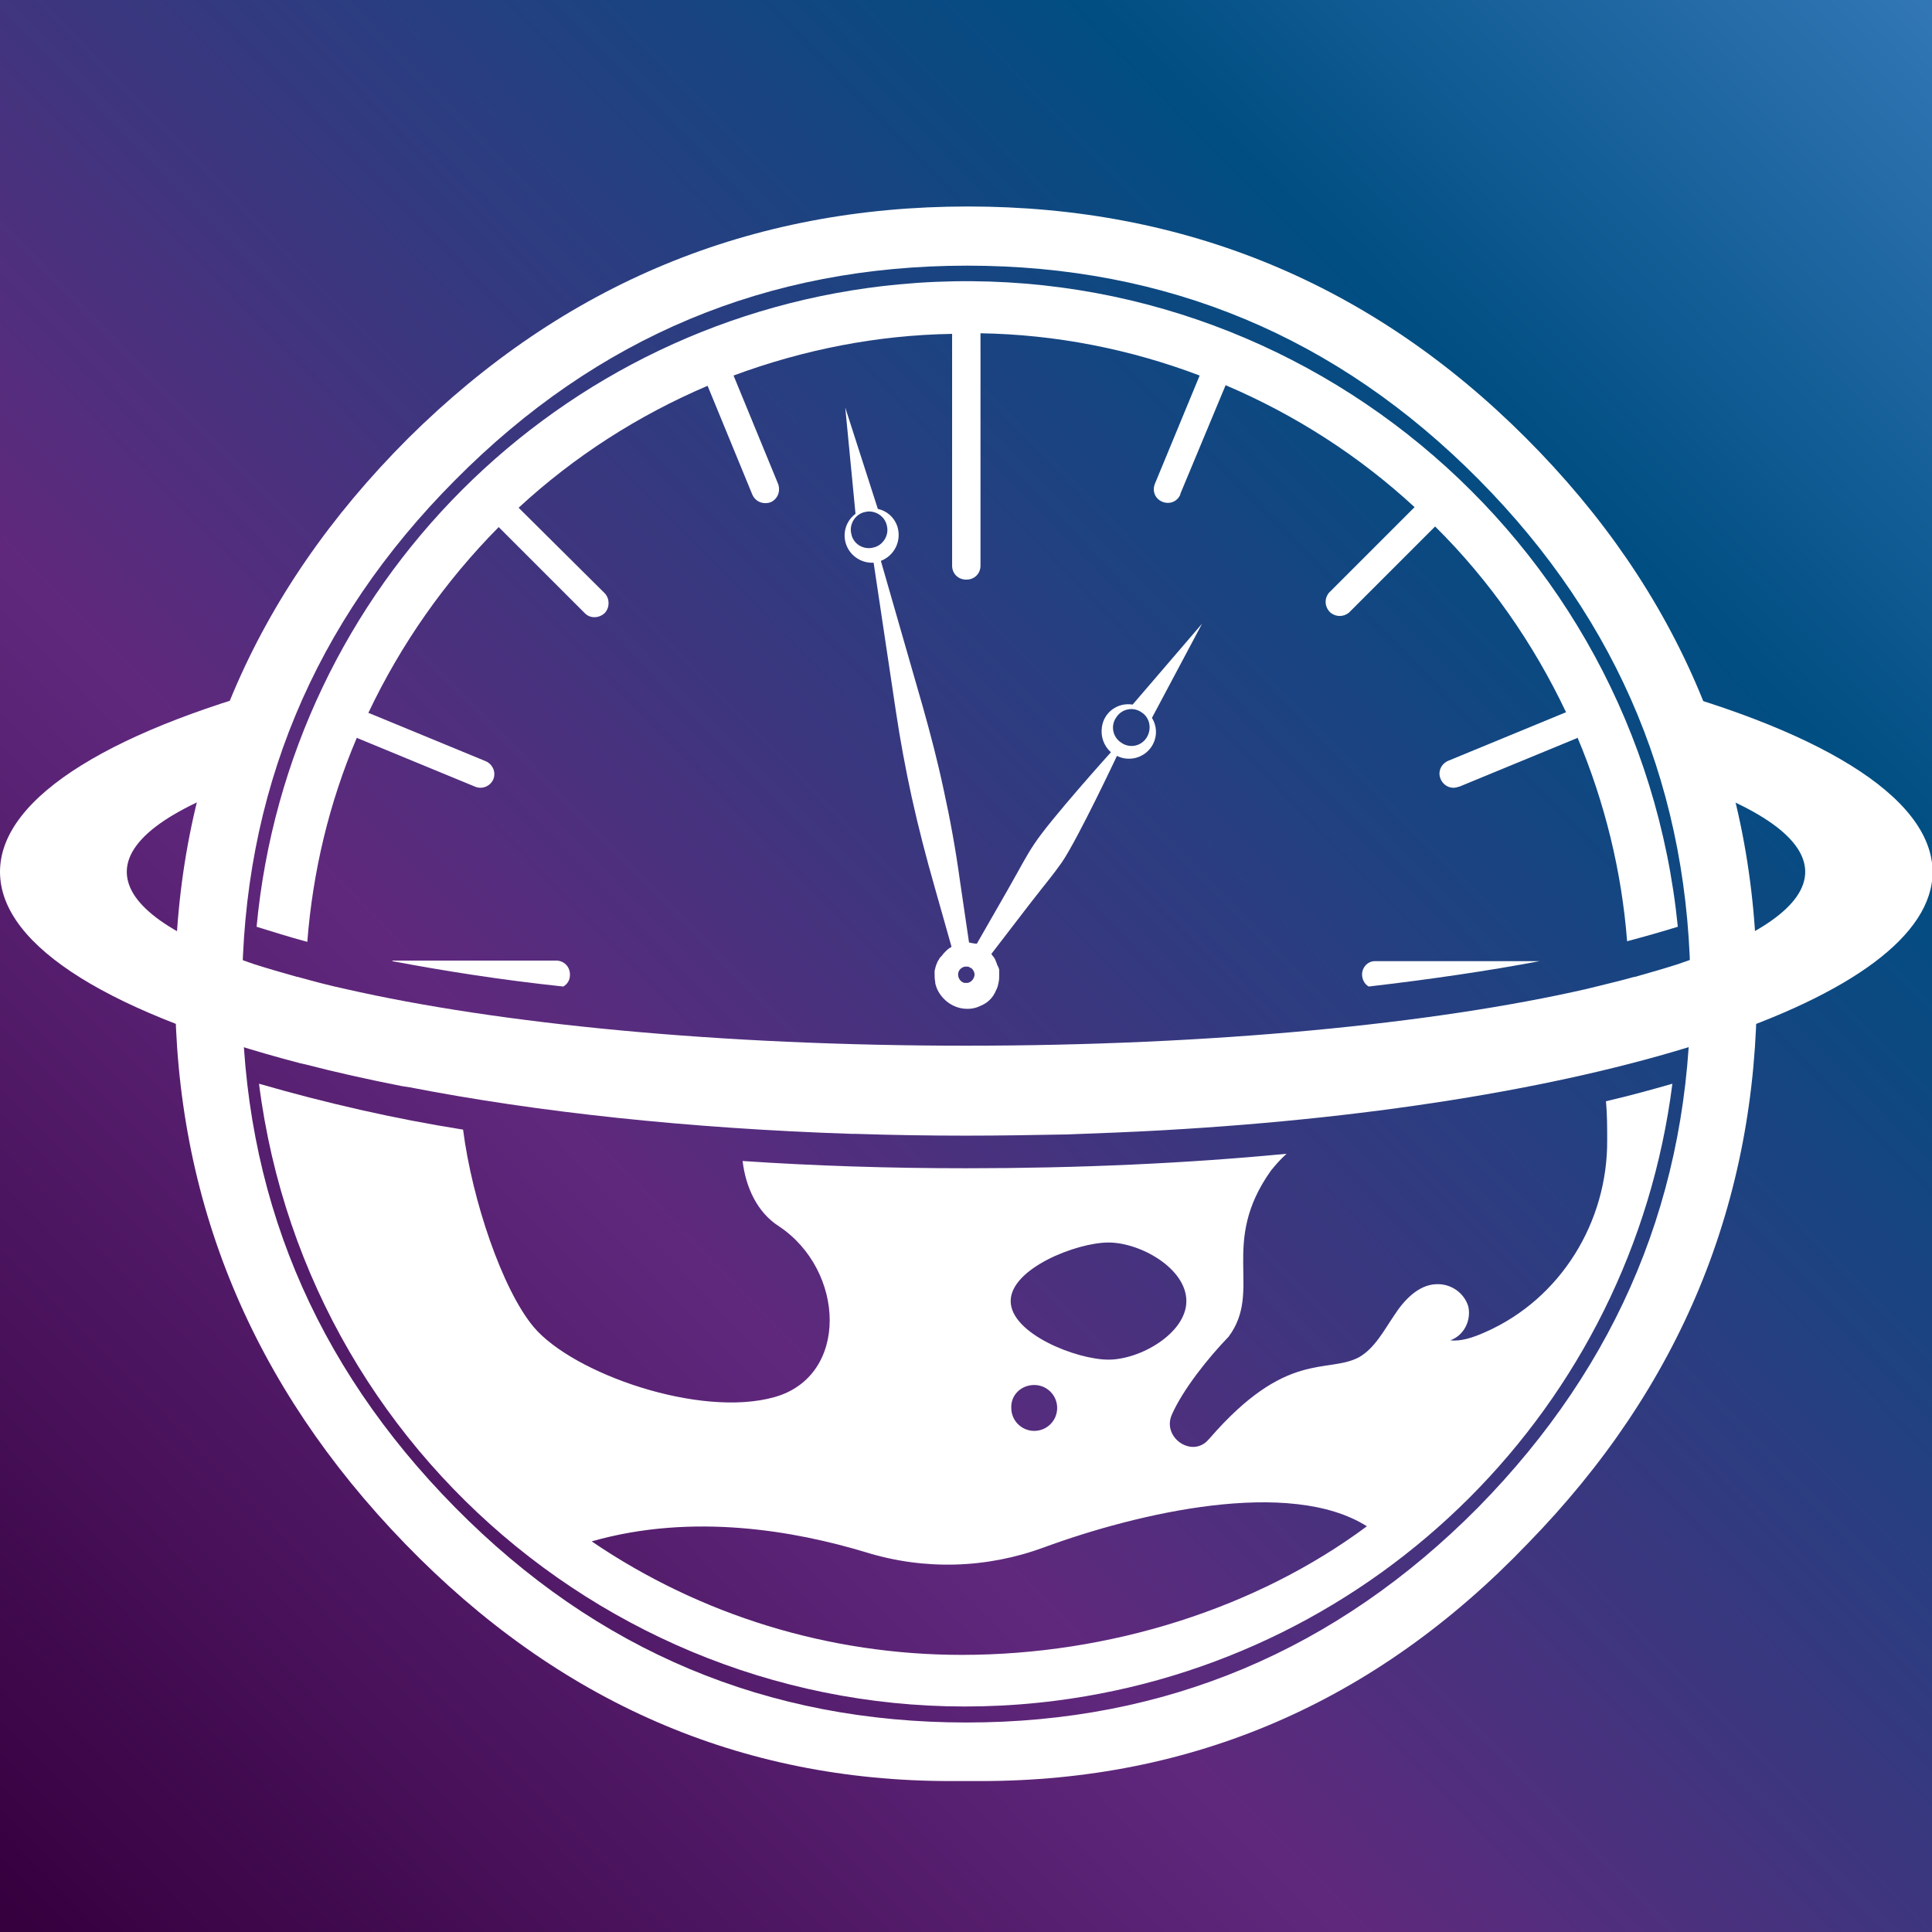 <?xml version="1.0" encoding="utf-8"?>
<!-- Generator: Adobe Illustrator 26.0.1, SVG Export Plug-In . SVG Version: 6.00 Build 0)  -->
<svg version="1.1" id="Layer_1" xmlns="http://www.w3.org/2000/svg" xmlns:xlink="http://www.w3.org/1999/xlink" x="0px" y="0px"
	 viewBox="0 0 320 320" style="enable-background:new 0 0 320 320;" xml:space="preserve">
<rect x="0" y="0" width="320" height="320" fill="#333333" stroke="none"/>
<style type="text/css">
	.st0{fill:url(#SVGID_1_);}
	.st1{fill:#FFFFFF;}
</style>
<linearGradient id="SVGID_1_" gradientUnits="userSpaceOnUse" x1="0.7" y1="316.104" x2="338.393" y2="-14.813">
	<stop  offset="0" style="stop-color:#36003F"/>
	<stop  offset="0.33" style="stop-color:#60287D"/>
	<stop  offset="0.74" style="stop-color:#004E82"/>
	<stop  offset="1" style="stop-color:#3E80C2"/>
</linearGradient>
<rect class="st0" width="320" height="320"/>
<path class="st1" d="M67.1,255.7C41.7,229.5,29,198.8,29,163.7s12.9-65.4,38.6-91.1c25.8-25.6,56.7-38.4,92.7-38.4
	s66.9,12.8,92.4,38.3c25.5,25.5,38.3,55.9,38.3,91.2c0,35.3-12.6,66-38,92C227.8,282,197.5,295,162.4,295h-5
	C122.6,295,92.5,281.9,67.1,255.7z M280,164.4c0-33-11.7-61.4-35.1-85C221.5,55.8,193.3,44,160.2,44c-33.1,0-61.3,11.8-84.8,35.5
	c-23.5,23.6-35.3,52-35.3,85c0,33,11.8,61.4,35.3,85.2s51.7,35.6,84.7,35.6c32.9,0,61.2-11.9,84.7-35.6
	C268.2,225.9,280,197.5,280,164.4z"/>
<path class="st1" d="M269.8,112.6l5.7,15.8c14.8,4.6,23.5,10.1,23.5,16c0,5.6-7.8,10.8-21.1,15.3l0,0c-2.2,0.7-4.6,1.4-7.1,2.1h-0.1
	c-2.5,0.7-5.1,1.3-7.9,2l0,0c-25.4,5.8-62.1,9.4-102.8,9.4s-77.4-3.6-102.8-9.4l0,0c-2.8-0.6-5.4-1.3-7.9-2h-0.1
	c-2.5-0.7-4.9-1.4-7.1-2.1l0,0C28.7,155.2,21,150,21,144.4c0-5.9,8.7-11.4,23.5-16l5.7-15.8C19.3,120.5,0,131.8,0,144.4
	s19.1,23.7,49.7,31.7l0.9,0.2c5,1.3,10.4,2.5,16,3.6l1.3,0.2c21.1,4.1,46.1,6.8,73.1,7.7h0.6c6.1,0.2,12.2,0.3,18.5,0.3
	c5.6,0,11.1-0.1,16.6-0.2l0,0c5.4-0.2,10.8-0.4,16-0.7l0,0c72.7-4.1,127.4-21.7,127.4-42.8C320,131.8,300.7,120.5,269.8,112.6z"/>
<path class="st1" d="M187.6,116.7c-2.5-0.4-4.8,1.3-5.1,3.8c-0.2,1.5,0.3,3,1.5,4.1c0,0-10.1,11.2-12.7,15.2
	c-1.4,2.1-1.9,3.2-4.4,7.6l-5.1,8.9c-0.4,0-0.9-0.1-1.3-0.2l-1.5-10.2c-0.7-5.1-1.6-10.1-2.7-15.1c-1-4.7-2.2-9.3-3.5-13.9l-6.9-24
	c2.3-0.9,3.5-3.4,2.7-5.8c-0.5-1.4-1.7-2.5-3.2-2.8l-5.4-16.8l1.7,17.6c-2,1.5-2.4,4.3-0.9,6.3c0.9,1.2,2.4,1.9,3.9,1.8l3.7,24.7
	c0.7,4.7,1.6,9.5,2.6,14.1c1.1,5,2.4,10,3.8,14.9l2.8,9.9c-0.1,0.1-0.2,0.2-0.3,0.2c-0.3,0.2-0.5,0.4-0.7,0.6
	c-0.2,0.2-0.4,0.4-0.6,0.7c-0.1,0.1-0.2,0.2-0.3,0.3c-0.1,0.2-0.2,0.3-0.3,0.5c-0.1,0.1-0.1,0.2-0.2,0.4c-0.2,0.4-0.3,0.9-0.4,1.3
	c0,0.2,0,0.3,0,0.5c0,0.4,0,0.9,0.1,1.3c0,0.1,0,0.1,0,0.2c0.2,1,0.7,1.9,1.5,2.7l0,0c0.8,0.8,1.8,1.3,2.8,1.5l0,0l0,0
	c1.1,0.2,2.2,0.1,3.2-0.4l0,0c1-0.4,1.8-1.1,2.3-2c0-0.1,0.1-0.1,0.1-0.2c0.2-0.4,0.4-0.8,0.5-1.2c0-0.2,0.1-0.3,0.1-0.5
	c0.1-0.4,0.1-0.9,0.1-1.4c0-0.1,0-0.3,0-0.4c0-0.2,0-0.4-0.1-0.6c-0.1-0.2-0.1-0.3-0.2-0.4c-0.1-0.3-0.2-0.6-0.3-0.8
	c-0.1-0.3-0.3-0.6-0.5-0.8c-0.1-0.1-0.1-0.2-0.2-0.3l6.3-8.2c3.1-4,3.7-4.6,5.4-7c2.7-4,9.1-17.6,9.1-17.6c2.2,1.1,4.9,0.2,6-2
	c0.7-1.4,0.6-3-0.2-4.3l8.3-15.6L187.6,116.7z M141,88.4c-0.4-1.6,0.7-3.3,2.3-3.6c1.6-0.4,3.3,0.7,3.6,2.3c0.4,1.6-0.7,3.3-2.3,3.6
	C143,91.1,141.3,90.1,141,88.4C141,88.4,141,88.4,141,88.4L141,88.4z M160.3,162.8c-0.2,0-0.4,0-0.5,0c-0.2,0-0.3-0.1-0.5-0.2
	c-0.6-0.4-0.8-1.3-0.4-1.9c0,0,0,0,0,0c0.2-0.3,0.5-0.5,0.9-0.6l0,0c0.2,0,0.3,0,0.5,0c0.1,0,0.3,0.1,0.4,0.2c0,0,0,0,0.1,0
	c0.3,0.2,0.5,0.5,0.6,0.9C161.5,161.8,161.1,162.6,160.3,162.8C160.3,162.8,160.3,162.8,160.3,162.8L160.3,162.8z M189.9,122.2
	c-0.9,1.4-2.8,1.8-4.2,0.8c-1.4-0.9-1.8-2.8-0.8-4.2c0.9-1.4,2.8-1.8,4.2-0.8C190.5,118.9,190.8,120.8,189.9,122.2
	C189.9,122.2,189.9,122.2,189.9,122.2L189.9,122.2z"/>
<path class="st1" d="M65,159.2c8.5,1.6,17.9,3.1,28.3,4.2c0.7-0.4,1.1-1.1,1.1-1.9v-0.1c0-1.3-1-2.3-2.3-2.3l0,0H65z"/>
<path class="st1" d="M50.9,156c0.9-11.6,3.6-23,8.2-33.8c0.1,0,0.1,0.1,0.2,0.1l19.4,8c1.2,0.5,2.5-0.1,3-1.2c0.5-1.2-0.1-2.5-1.2-3
	l-19.4-8h-0.1c5.4-11.4,12.7-21.8,21.6-30.8l14.3,14.3c0.9,0.9,2.4,0.8,3.3-0.1c0.8-0.9,0.8-2.3,0-3.2L85.9,84.1
	c9.2-8.5,19.8-15.3,31.3-20.2l7.4,18c0.5,1.2,1.8,1.7,3,1.3c1.2-0.5,1.7-1.8,1.3-3l0,0l-7.4-18c11.6-4.3,23.8-6.7,36.2-6.9v38.4
	c0,1.3,1,2.3,2.3,2.3h0.1c1.3,0,2.3-1,2.3-2.3c0,0,0,0,0,0V55.2c12.4,0.2,24.7,2.6,36.3,7l-7.4,17.9c-0.5,1.2,0,2.5,1.2,3
	c1.2,0.5,2.5,0,3-1.2c0,0,0-0.1,0-0.1l7.5-18c11.5,4.9,22.1,11.7,31.3,20.2l-14.2,14.2c-0.8,1-0.7,2.4,0.3,3.3c0.9,0.7,2.1,0.7,3,0
	l14.3-14.3c9,8.9,16.3,19.4,21.7,30.8c0,0-0.1,0-0.1,0l-19.4,8c-1.2,0.5-1.8,1.8-1.3,3c0.5,1.2,1.8,1.8,3,1.3c0,0,0.1,0,0.1,0
	l19.4-8c0.1,0,0.1-0.1,0.2-0.1c4.5,10.7,7.3,22.1,8.2,33.7c3-0.8,5.8-1.6,8.4-2.4C271.4,88.6,213.8,41,148.9,47.1
	c-56.4,5.3-101.1,50-106.4,106.4C45.1,154.3,47.9,155.2,50.9,156z"/>
<path class="st1" d="M225.6,161.4L225.6,161.4c0,0.8,0.4,1.6,1.1,2c10.3-1.2,19.8-2.6,28.3-4.2h-27.1
	C226.6,159.1,225.6,160.2,225.6,161.4C225.6,161.4,225.6,161.4,225.6,161.4z"/>
<path class="st1" d="M266.2,188.8c0.1,13.6-7.7,26.3-20.1,31.8c-2.2,1-4.2,1.6-5.9,1.4c2.3-0.8,3.5-3.3,3-5.6
	c-0.7-2.3-2.9-3.8-5.3-3.7c-3,0.1-5.4,2.7-7,5.2c-1.7,2.5-3.2,5.4-5.8,6.9c-5.3,2.8-12-1.3-24.8,13.5l-0.1,0.1
	c-2.7,3.2-7.8-0.3-6.1-4.1c1.8-4.1,6-9.4,9.4-12.9c5.7-7.7-1.6-15.4,7-27.5c0.8-1,1.6-1.9,2.6-2.8c-16.6,1.6-34.5,2.4-53.1,2.4
	c-12.7,0-25.1-0.4-37-1.2c0.5,4.3,2.4,8.5,6,10.8c11,7.3,11.7,24.8-0.7,28.3c-12.4,3.5-33.4-3.9-39.9-11.6
	c-5.2-6.2-10.2-21-11.7-32.7c-11.4-1.8-22.7-4.4-33.8-7.6c8.2,64.6,67.3,110.4,131.9,102.2c53.4-6.8,95.4-48.8,102.2-102.2
	c-3.5,1-7.1,2-11,2.9C266.2,184.6,266.2,186.7,266.2,188.8z M183.6,205.8c5.3,0,12.9,4.3,12.9,9.7c0,5.3-7.6,9.7-12.9,9.7
	c-5.3,0-16.2-4.3-16.2-9.7S178.3,205.8,183.6,205.8z M171.3,229.4c2.1,0,3.8,1.7,3.8,3.8c0,2.1-1.7,3.8-3.8,3.8
	c-2.1,0-3.8-1.7-3.8-3.8c0,0,0,0,0,0C167.4,231.1,169.1,229.4,171.3,229.4L171.3,229.4z M159.3,274.1c-21.9,0-43.2-6.5-61.3-18.8
	c16.8-4.8,33.8-1.7,45.4,1.8c9.7,3,20,2.7,29.5-0.8c15.5-5.7,40.7-11.6,53.5-3.5C208.1,266.4,183.8,274.1,159.3,274.1z"/>
</svg>
